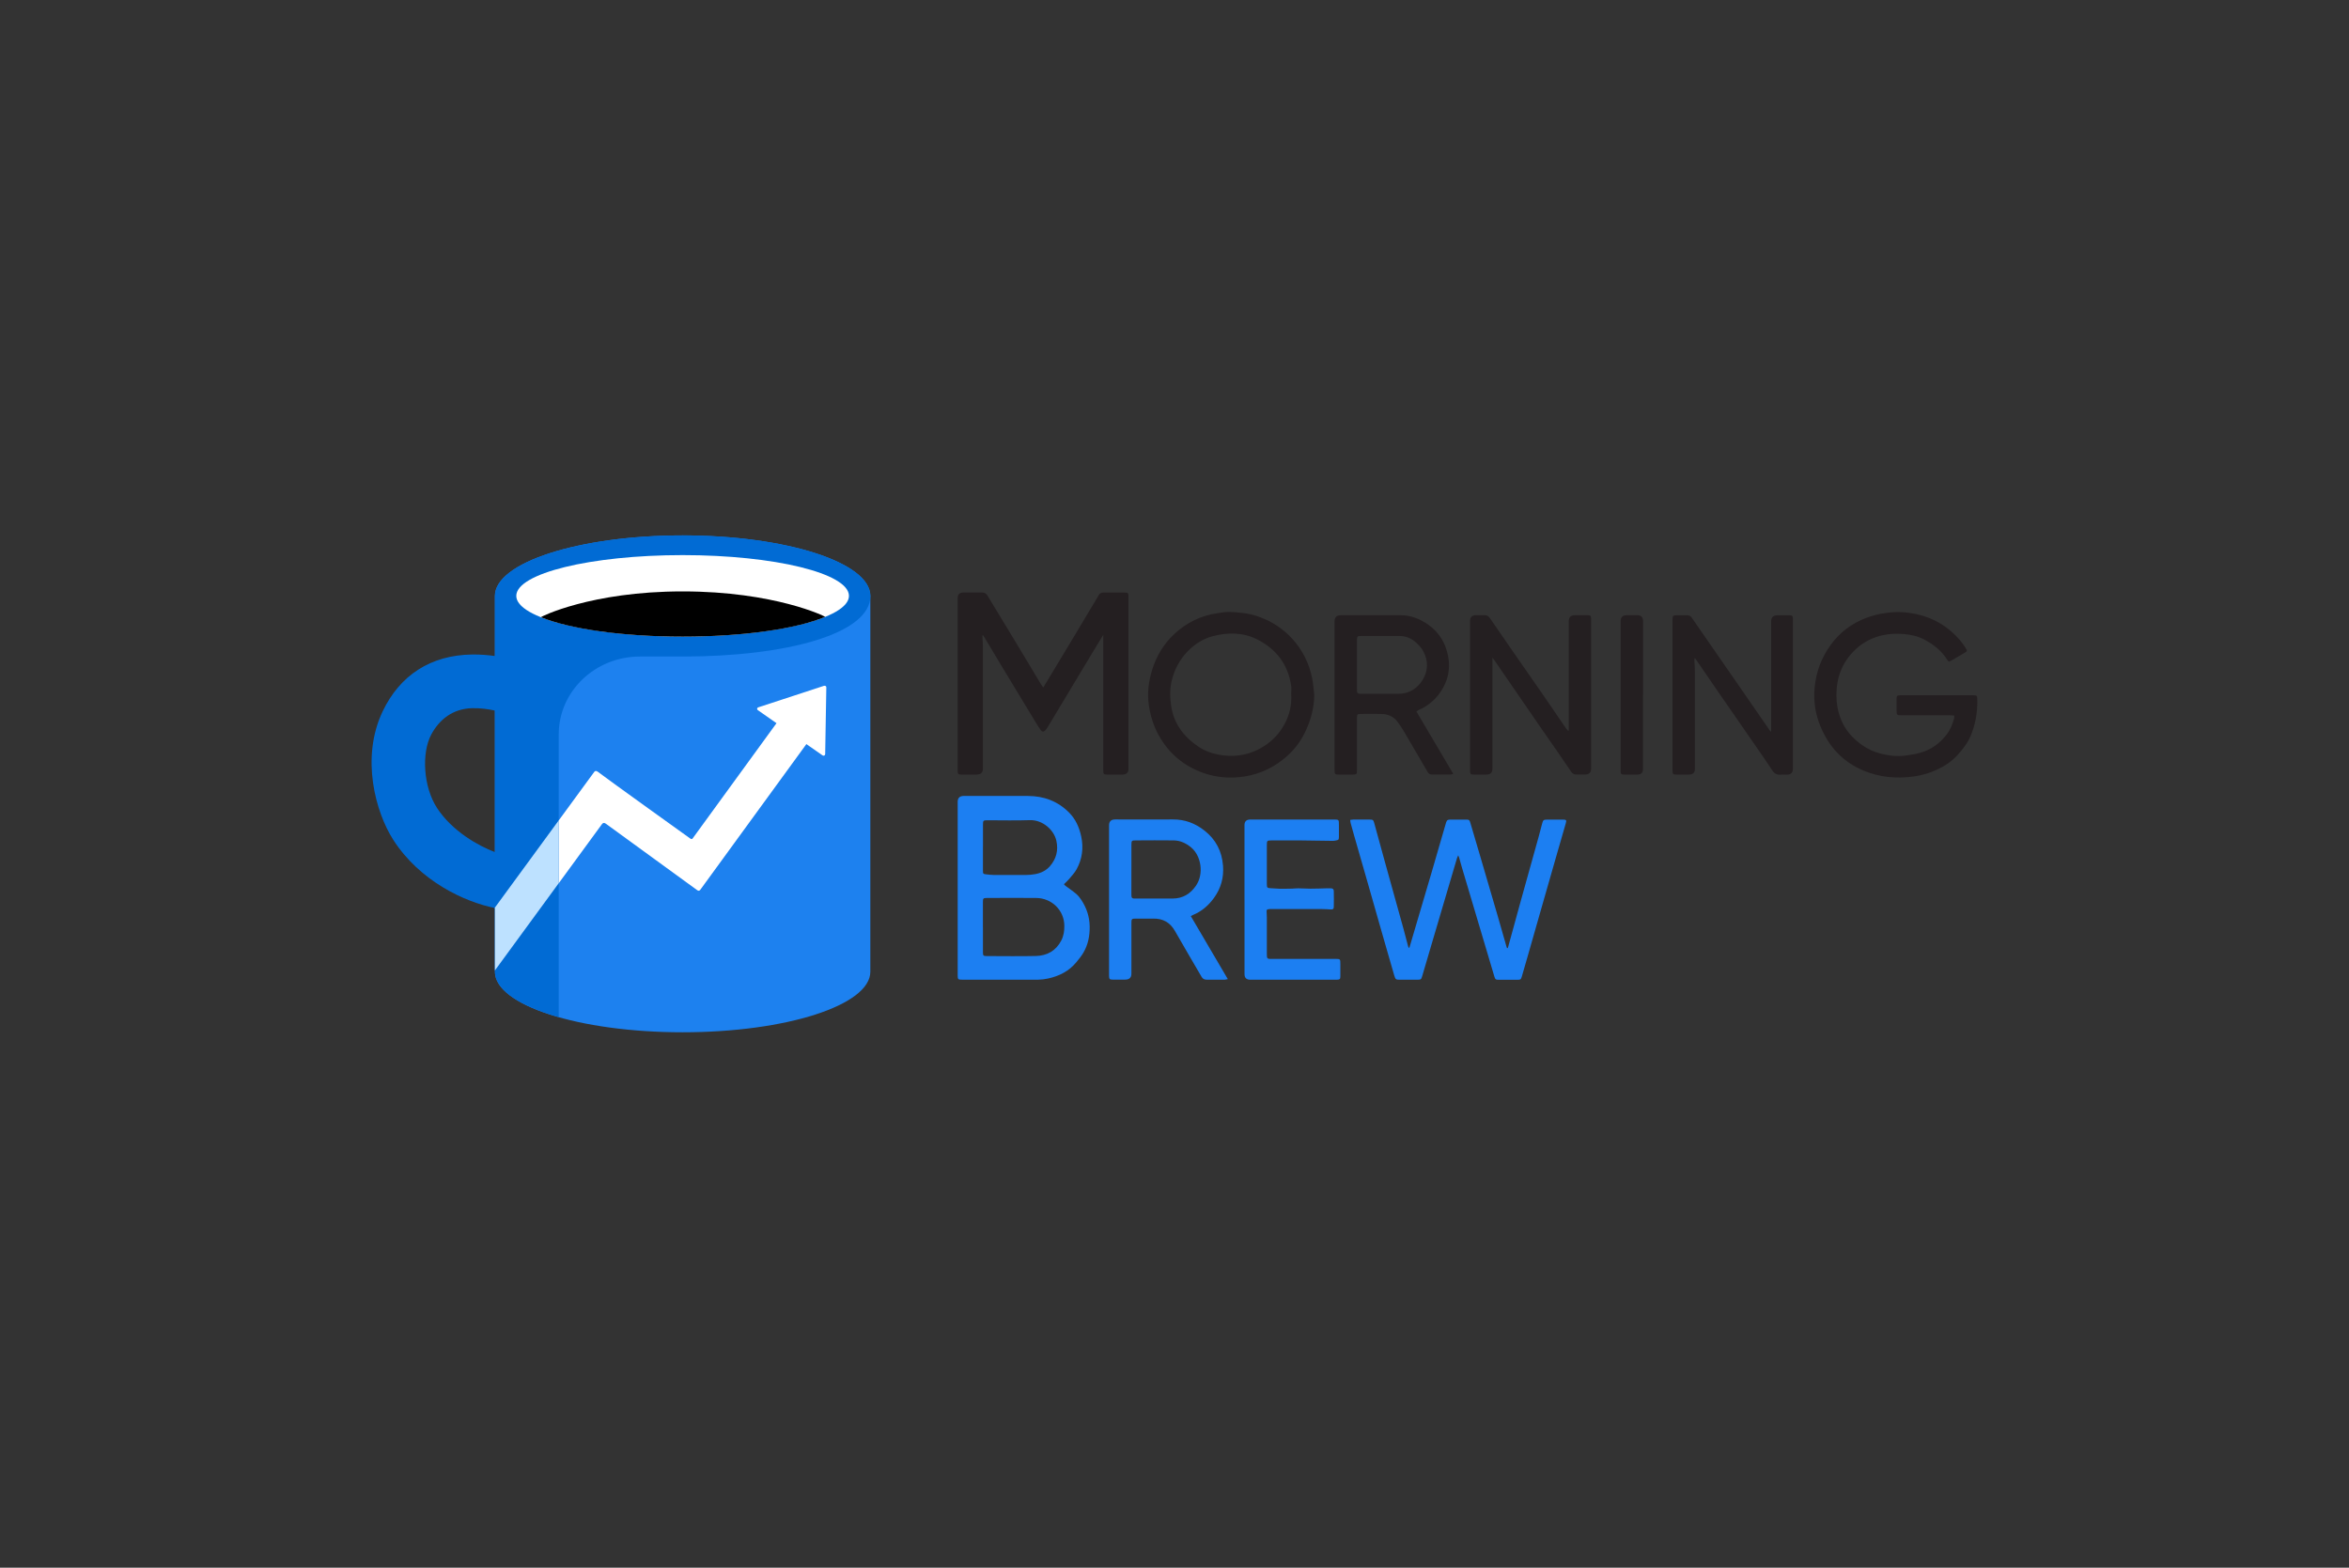 <?xml version="1.0" encoding="UTF-8"?> <svg xmlns="http://www.w3.org/2000/svg" id="Layer_1" width="599.76" height="400.32" viewBox="0 0 599.76 400.32"><rect x="0" y="0" width="599.76" height="400.32" fill="#333333" stroke="none"/><defs><style>.cls-1{fill:#016bd4;}.cls-2{fill:#fff;}.cls-3{fill:#bde1ff;}.cls-4{fill:#241f21;}.cls-5{fill:#1d81ef;}.cls-6{fill:#1c7ff2;}</style></defs><path class="cls-5" d="m174.29,136.72c-26.47,0-47.93,6.92-47.93,15.47v95.94c0,8.54,21.46,15.47,47.93,15.47s47.93-6.92,47.93-15.47v-95.94c0-8.54-21.46-15.47-47.93-15.47h0Z"></path><path class="cls-1" d="m174.29,136.72c-26.47,0-47.93,6.92-47.93,15.47v15.33c-1.75-.25-3.69-.41-5.73-.39-10.77.12-18.56,5.4-22.9,14.46-5.74,11.97-1.76,25.92,2.64,32.8,6.79,10.64,18.29,15.94,26,17.48v16.25c0,4.63,6.3,8.78,16.29,11.62v-72.23c0-10.97,9.27-19.86,20.72-19.86h10.92c26.47,0,47.93-5.79,47.93-15.47,0-8.54-21.46-15.47-47.93-15.47h0Zm-62.7,69.61c-3.53-5.4-3.98-14.08-1.49-18.74,2.07-3.88,5.52-6.61,10.39-6.75,2.19-.06,4.28.26,5.87.61v36.14c-4.31-1.64-10.92-5.37-14.77-11.26Z"></path><ellipse class="cls-2" cx="174.29" cy="152.16" rx="42.47" ry="10.41"></ellipse><path d="m210.67,157.53c-7.41,3.08-20.95,5.04-36.38,5.04s-28.73-1.95-36.2-4.96c-.14-.06,12.74-6.59,36.2-6.59s36.57,6.43,36.38,6.51h0Z"></path><path class="cls-3" d="m126.28,231.86s.06,0,.08.02v15.93l16.29-22.27v-16.04c-5.71,7.8-12.68,17.32-16.37,22.37h0Z"></path><path class="cls-2" d="m210.44,175.11l-16.85,5.52c-.32.1-.38.51-.11.7l4.78,3.34-21.44,29.47s-.18.27-.53.02c-.32-.23-20.85-14.94-23.72-17.13-.31-.23-.64-.19-.83.06-.07.09-4.1,5.6-9.08,12.41v16.04l11.01-15.06c.28-.39.58-.46,1.05-.12,3.83,2.76,22.96,16.69,23.24,16.91.32.24.6.27.84-.06.22-.3,21.89-30.06,27.09-37.2l4.14,2.89c.27.19.66,0,.66-.32l.29-17.07c0-.28-.28-.47-.55-.38v-.02Z"></path><path class="cls-6" d="m271.65,225.79c.17.19.26.31.37.4.92.69,1.88,1.32,2.75,2.06.52.44.96,1,1.33,1.57,1.33,2.03,2.07,4.23,2.12,6.67.05,2.42-.38,4.71-1.62,6.81-.51.86-1.16,1.66-1.81,2.44-1.85,2.24-4.33,3.51-7.19,4.13-.83.18-1.7.29-2.55.3-6.41.02-12.81,0-19.22,0h-.09c-1.15,0-1.21-.07-1.22-1.14v-44.25c0-1.02.52-1.53,1.55-1.53,5.46,0,10.91-.02,16.37,0,4.11.02,7.67,1.35,10.54,4.26,1.71,1.73,2.6,3.83,3.09,6.12.62,2.91.25,5.71-1.18,8.33-.5.92-1.27,1.72-1.96,2.55-.38.45-.83.84-1.28,1.28h0Zm-20.68,10.93v6.45c0,.86.11.97,1.01.97,4.16,0,8.33.08,12.49-.02,2.9-.07,5.14-1.35,6.49-3.93.64-1.23.81-2.5.79-3.85-.05-3.88-3.19-7.01-7.2-7.04-4.16-.04-8.33,0-12.49,0-1.02,0-1.1.09-1.1,1.07v6.37-.02Zm0-20.45v6.11c0,.73.07.8.83.89.64.08,1.28.15,1.92.16,2.73.02,5.46.02,8.19,0,.79,0,1.6-.07,2.37-.21,1.48-.27,2.81-.9,3.79-2.03,1.63-1.88,2.18-4.02,1.66-6.45-.59-2.78-3.49-5.42-6.79-5.31-3.61.13-7.23.03-10.85.03-1.02,0-1.11.08-1.11,1.06v5.75h0Z"></path><path class="cls-6" d="m372.34,218.35c-.16.38-.27.58-.33.78-1.93,6.52-3.85,13.05-5.78,19.58-1.03,3.49-2.05,6.98-3.08,10.47-.29.98-.33.99-1.41,1h-4.23c-1.12,0-1.21-.05-1.53-1.12-.53-1.79-1.03-3.58-1.55-5.37-.56-1.96-1.13-3.92-1.69-5.88-1.15-4.01-2.28-8.02-3.43-12.03-1.2-4.18-2.4-8.36-3.6-12.54-.29-1.02-.58-2.05-.86-3.08-.06-.22-.06-.45-.11-.78.31-.04.57-.1.83-.1,1.35,0,2.7,0,4.05,0,.94,0,1.03.07,1.27.94.88,3.19,1.74,6.39,2.63,9.58,1.6,5.78,3.22,11.57,4.82,17.35.42,1.51.8,3.03,1.2,4.54.04.13.1.26.29.4.25-.86.5-1.72.76-2.58,1.63-5.5,3.26-11.01,4.87-16.51,1.22-4.14,2.41-8.29,3.61-12.44.05-.17.09-.34.15-.51.23-.64.36-.75,1.06-.76,1.38-.02,2.76-.02,4.14,0,.67,0,.79.11.97.73.9,3.03,1.8,6.07,2.69,9.11,1.42,4.82,2.83,9.65,4.24,14.48.79,2.7,1.55,5.4,2.32,8.1.04.14.09.27.16.45.11-.08.21-.11.22-.17,1.11-4.02,2.2-8.04,3.31-12.06,1.52-5.47,3.05-10.94,4.57-16.41.3-1.08.56-2.18.86-3.26.23-.86.36-.96,1.26-.97,1.35,0,2.7-.02,4.05,0,.87,0,.95.16.71.96-.76,2.58-1.49,5.17-2.24,7.76-1.29,4.49-2.57,8.98-3.86,13.48-1.25,4.38-2.5,8.76-3.75,13.14-.46,1.59-.91,3.18-1.38,4.77-.21.7-.32.79-1.11.79-1.56,0-3.13,0-4.69,0-.89,0-.97-.07-1.22-.89-1.34-4.48-2.67-8.96-4-13.44-1.43-4.82-2.87-9.64-4.3-14.46-.24-.79-.44-1.6-.67-2.39-.04-.16-.12-.3-.25-.64l.03-.02Z"></path><path class="cls-6" d="m304.04,233.93c3.16,5.38,6.27,10.68,9.45,16.09-.36.07-.58.15-.8.15-1.53,0-3.07,0-4.6,0-.62,0-1.02-.24-1.32-.77-2.25-3.89-4.56-7.75-6.77-11.66-1.23-2.17-3.04-3.22-5.59-3.17-1.41.03-2.82,0-4.23,0-1.27,0-1.3.03-1.3,1.23v12.83c0,1.01-.52,1.51-1.57,1.52-1.07,0-2.15,0-3.22,0-.77,0-.88-.14-.92-.89v-38.5c0-1.01.52-1.51,1.57-1.51,4.91,0,9.81.04,14.72,0,3.07-.03,5.7.99,8.03,2.81,2.97,2.31,4.5,5.34,4.78,9.01.23,3.04-.53,5.78-2.34,8.26-1.38,1.89-3.11,3.4-5.35,4.32-.14.06-.27.13-.53.27h-.01Zm-15.17-11.9v6.11c0,.24,0,.47.02.71.02.39.24.59.64.6.21,0,.43,0,.64,0h9.2c2.66,0,4.6-1.23,6.02-3.32,2.03-3,1.32-7.59-1.27-9.74-1.32-1.09-2.76-1.77-4.47-1.79-3.22-.04-6.44-.02-9.66,0-1.02,0-1.11.08-1.11,1.06v6.37h-.01Z"></path><path class="cls-6" d="m317.75,229.73v-19.03c0-.95.49-1.42,1.48-1.43h21.24c1.38,0,1.39,0,1.39,1.33,0,1.03.01,2.07,0,3.1-.01.74-.07.79-.81.93-.24.04-.49.09-.73.09-2.66-.03-5.33-.09-7.99-.11-2.57-.02-5.15,0-7.73,0-1.06,0-1.14.08-1.14,1.12v10c0,.99.09,1.05,1.09,1.09.73.03,1.46.1,2.2.13.43.02.86,0,1.28,0,.64,0,1.28,0,1.91-.03.52-.02,1.04-.09,1.55-.08,1.04,0,2.08.09,3.12.09,1.47,0,2.93-.06,4.4-.1.24,0,.49,0,.74,0,.6.05.79.19.8.76.03,1.33.03,2.65,0,3.98-.01.57-.24.69-.83.66-.7-.04-1.41-.09-2.11-.09h-13.43c-.74.04-.83.16-.77.87.03.41.05.82.05,1.24v9.2c0,.27,0,.53.02.8.02.39.23.6.63.61.31,0,.61,0,.92,0h15.82c1.37,0,1.38,0,1.38,1.34,0,1.03.01,2.07,0,3.1-.01.74-.15.85-.93.88h-22.07c-.98,0-1.47-.48-1.47-1.43v-19.03h-.01Z"></path><path class="cls-4" d="m281.69,162.12c-1.01,1.65-1.92,3.14-2.82,4.64-2.86,4.75-5.71,9.51-8.57,14.26-.93,1.55-1.86,3.1-2.8,4.65-.17.28-.35.55-.57.79-.43.47-.82.49-1.21-.03-.5-.67-.92-1.38-1.35-2.09-2.68-4.41-5.35-8.83-8.02-13.25-1.76-2.92-3.51-5.85-5.26-8.77-.03-.05-.09-.08-.16-.15-.04.07-.11.13-.1.19.04.99.14,1.99.14,2.98,0,10.3,0,20.6,0,30.89,0,1.04-.55,1.56-1.65,1.56-1.29,0-2.58,0-3.86,0-.79,0-.9-.13-.94-.87v-44.19c0-.95.49-1.43,1.46-1.43,1.59,0,3.19.02,4.78,0,.67,0,1.04.25,1.38.8,2.32,3.87,4.68,7.71,7.01,11.57,2.22,3.68,4.43,7.37,6.64,11.06.15.25.33.47.58.83.46-.76.86-1.41,1.25-2.06,2.02-3.35,4.04-6.7,6.06-10.06,2.03-3.38,4.05-6.77,6.07-10.15.26-.43.53-.86.77-1.3.24-.43.57-.67,1.09-.67,1.9,0,3.8,0,5.7,0,.66,0,.78.15.82.79.01.23,0,.47,0,.7v43.48c0,1-.52,1.5-1.57,1.5h-3.86c-.89,0-.99-.12-1.01-.98v-34.7h0Z"></path><path class="cls-4" d="m497.58,168.97c-.14-.17-.27-.29-.36-.43-1.43-2.31-3.5-3.97-5.94-5.24-1.62-.85-3.38-1.24-5.19-1.39-2.78-.22-5.5.04-8.1,1.16-1.3.56-2.5,1.27-3.55,2.16-3.34,2.84-5.14,6.39-5.49,10.68-.17,2.14-.01,4.22.57,6.26.67,2.35,1.85,4.43,3.66,6.2,1.84,1.81,3.93,3.18,6.45,3.91,2.37.68,4.79,1,7.26.61,1.18-.18,2.36-.36,3.5-.69,2.76-.81,4.95-2.43,6.64-4.64.93-1.21,1.5-2.62,1.89-4.08.06-.22.03-.45.04-.77-.42-.02-.78-.06-1.13-.06h-12.23c-1.32,0-1.35-.03-1.35-1.27,0-1-.01-2,0-2.99.01-.71.14-.81.86-.85.18,0,.37,0,.55,0h17.75c1.44,0,1.43,0,1.45,1.36.04,3.21-.53,6.3-1.82,9.27-.56,1.29-1.38,2.41-2.26,3.51-1.33,1.67-2.9,3.09-4.82,4.14-2.34,1.29-4.85,2.14-7.51,2.48-4.36.57-8.59.19-12.68-1.54-5.47-2.3-8.96-6.3-11.06-11.52-1.23-3.06-1.69-6.26-1.4-9.51.36-4.07,1.72-7.83,4.22-11.2,1.48-1.99,3.25-3.66,5.38-4.98,3.02-1.87,6.34-2.86,9.92-3.17,2.61-.23,5.13.06,7.62.73,3.06.83,5.74,2.32,8.06,4.4,1.33,1.19,2.48,2.52,3.4,4.02.43.71.42.74-.3,1.17-1.14.68-2.3,1.35-3.45,2.02-.18.1-.38.16-.6.25h.02Z"></path><path class="cls-4" d="m335.56,177.46c-.03,3.5-.97,6.76-2.52,9.86-1.03,2.05-2.41,3.9-4.11,5.47-3.16,2.92-6.91,4.85-11.29,5.51-3.48.52-6.92.27-10.24-.87-5.15-1.78-8.97-5.04-11.55-9.67-1.34-2.42-2.12-4.99-2.52-7.68-.45-3.04-.07-6.02.82-8.95,1.08-3.56,2.96-6.71,5.74-9.29,3.02-2.8,6.63-4.61,10.82-5.24,1.12-.17,2.25-.37,3.37-.33,2.54.08,5.06.38,7.47,1.26,3.31,1.21,6.14,3.1,8.44,5.63,2.62,2.88,4.28,6.28,5.04,10.04.28,1.4.36,2.84.53,4.26h0Zm-5.88-.41c0-.48.1-1.26-.02-2-.8-5.3-3.71-9.26-8.63-11.76-3.61-1.83-7.5-1.85-11.36-.84-2.46.64-4.54,1.98-6.32,3.76-2.13,2.15-3.45,4.69-4.16,7.52-.53,2.1-.49,4.24-.19,6.38.63,4.5,3.09,7.89,6.87,10.48,1.93,1.32,4.12,2.02,6.48,2.3,3.71.45,7.12-.31,10.24-2.26,2.33-1.46,4.13-3.37,5.4-5.75s1.88-4.88,1.68-7.84h.01Z"></path><path class="cls-4" d="m381.05,167.98v28.36c0,.97-.51,1.45-1.53,1.45-1.07,0-2.15,0-3.22,0-.83,0-.93-.13-.96-.94v-38.28c0-.98.51-1.47,1.52-1.47.71,0,1.41.03,2.11,0,.66-.03,1.08.22,1.44.74,1.94,2.85,3.91,5.69,5.87,8.52,2.49,3.59,5,7.17,7.49,10.77,2.03,2.94,4.03,5.89,6.05,8.83.16.23.36.44.54.65.06-.02.13-.04.19-.06v-27.95c0-1,.52-1.5,1.57-1.5s2.15,0,3.22,0c.77,0,.88.14.91.89v38.28c0,1.01-.52,1.51-1.56,1.51-.71,0-1.41-.02-2.11,0-.65.03-1.09-.21-1.44-.74-1.02-1.53-2.07-3.05-3.12-4.57-1.74-2.52-3.5-5.03-5.24-7.55-3.79-5.51-7.58-11.02-11.37-16.53-.08-.12-.19-.22-.36-.43v.02Z"></path><path class="cls-4" d="m432.66,168.03c-.03.24-.06.38-.05.51.05,1.02.14,2.05.14,3.07.01,8.24,0,16.49,0,24.73,0,.97-.51,1.45-1.54,1.45s-2.15,0-3.22,0c-.83,0-.93-.13-.95-.94-.01-.38,0-.76,0-1.14v-37.49c.01-1.01.09-1.09,1.16-1.1.86,0,1.72,0,2.58,0,.51,0,.87.17,1.15.58,2.04,2.96,4.09,5.92,6.14,8.88,1.78,2.57,3.57,5.13,5.34,7.7,2.61,3.77,5.21,7.54,7.81,11.3.28.4.55.81.82,1.21.06-.02.13-.04.19-.05v-28.13c0-.99.53-1.49,1.59-1.49s2.02,0,3.04,0c.77,0,.89.14.92.89v38.29c0,1.01-.52,1.51-1.57,1.51-.49,0-.99-.05-1.47,0-1.03.12-1.69-.25-2.25-1.12-1.37-2.12-2.84-4.18-4.27-6.26-3.26-4.72-6.54-9.44-9.8-14.16-1.84-2.67-3.66-5.35-5.5-8.02-.03-.05-.09-.07-.27-.21h0Z"></path><path class="cls-4" d="m361.64,181.67c3.13,5.31,6.25,10.58,9.41,15.93-.27.08-.46.18-.65.18-1.59,0-3.19,0-4.78,0-.52,0-.85-.21-1.1-.64-2.05-3.54-4.11-7.07-6.19-10.59-.44-.74-.94-1.44-1.44-2.14-1.01-1.43-2.46-2.07-4.22-2.1-1.75-.03-3.5-.02-5.24,0-.84,0-.95.12-.96.93-.01,2.26,0,4.52,0,6.78v6.6c0,1.12-.06,1.17-1.27,1.18h-3.13c-1.29,0-1.31-.03-1.32-1.31v-37.84c0-1.03.54-1.54,1.63-1.54h15.27c2.69,0,5.02.98,7.13,2.49,2.76,1.97,4.32,4.69,4.94,7.89.72,3.71-.18,7.08-2.57,10.1-.98,1.23-2.19,2.21-3.54,3.04-.43.27-.93.44-1.39.67-.18.09-.34.23-.57.39v-.03Zm-8.99-19.27h-5.24c-.8,0-.9.13-.94.86v12.66c0,.21,0,.41.01.62.01.38.21.6.62.62.24,0,.49.02.73.02h9.1c2.9,0,5.02-1.41,6.37-3.68,1.33-2.25,1.4-4.69.16-7.09-.46-.89-1.12-1.6-1.85-2.28-1.22-1.13-2.66-1.74-4.38-1.73h-4.6.02Z"></path><path class="cls-4" d="m419.5,177.49v18.91c0,.93-.47,1.39-1.41,1.39-1.1,0-2.21,0-3.31,0-.85,0-.96-.12-.99-.91v-38.26c0-1.01.52-1.52,1.55-1.52h2.67c1,0,1.5.49,1.5,1.48v18.9h-.01Z"></path></svg> 